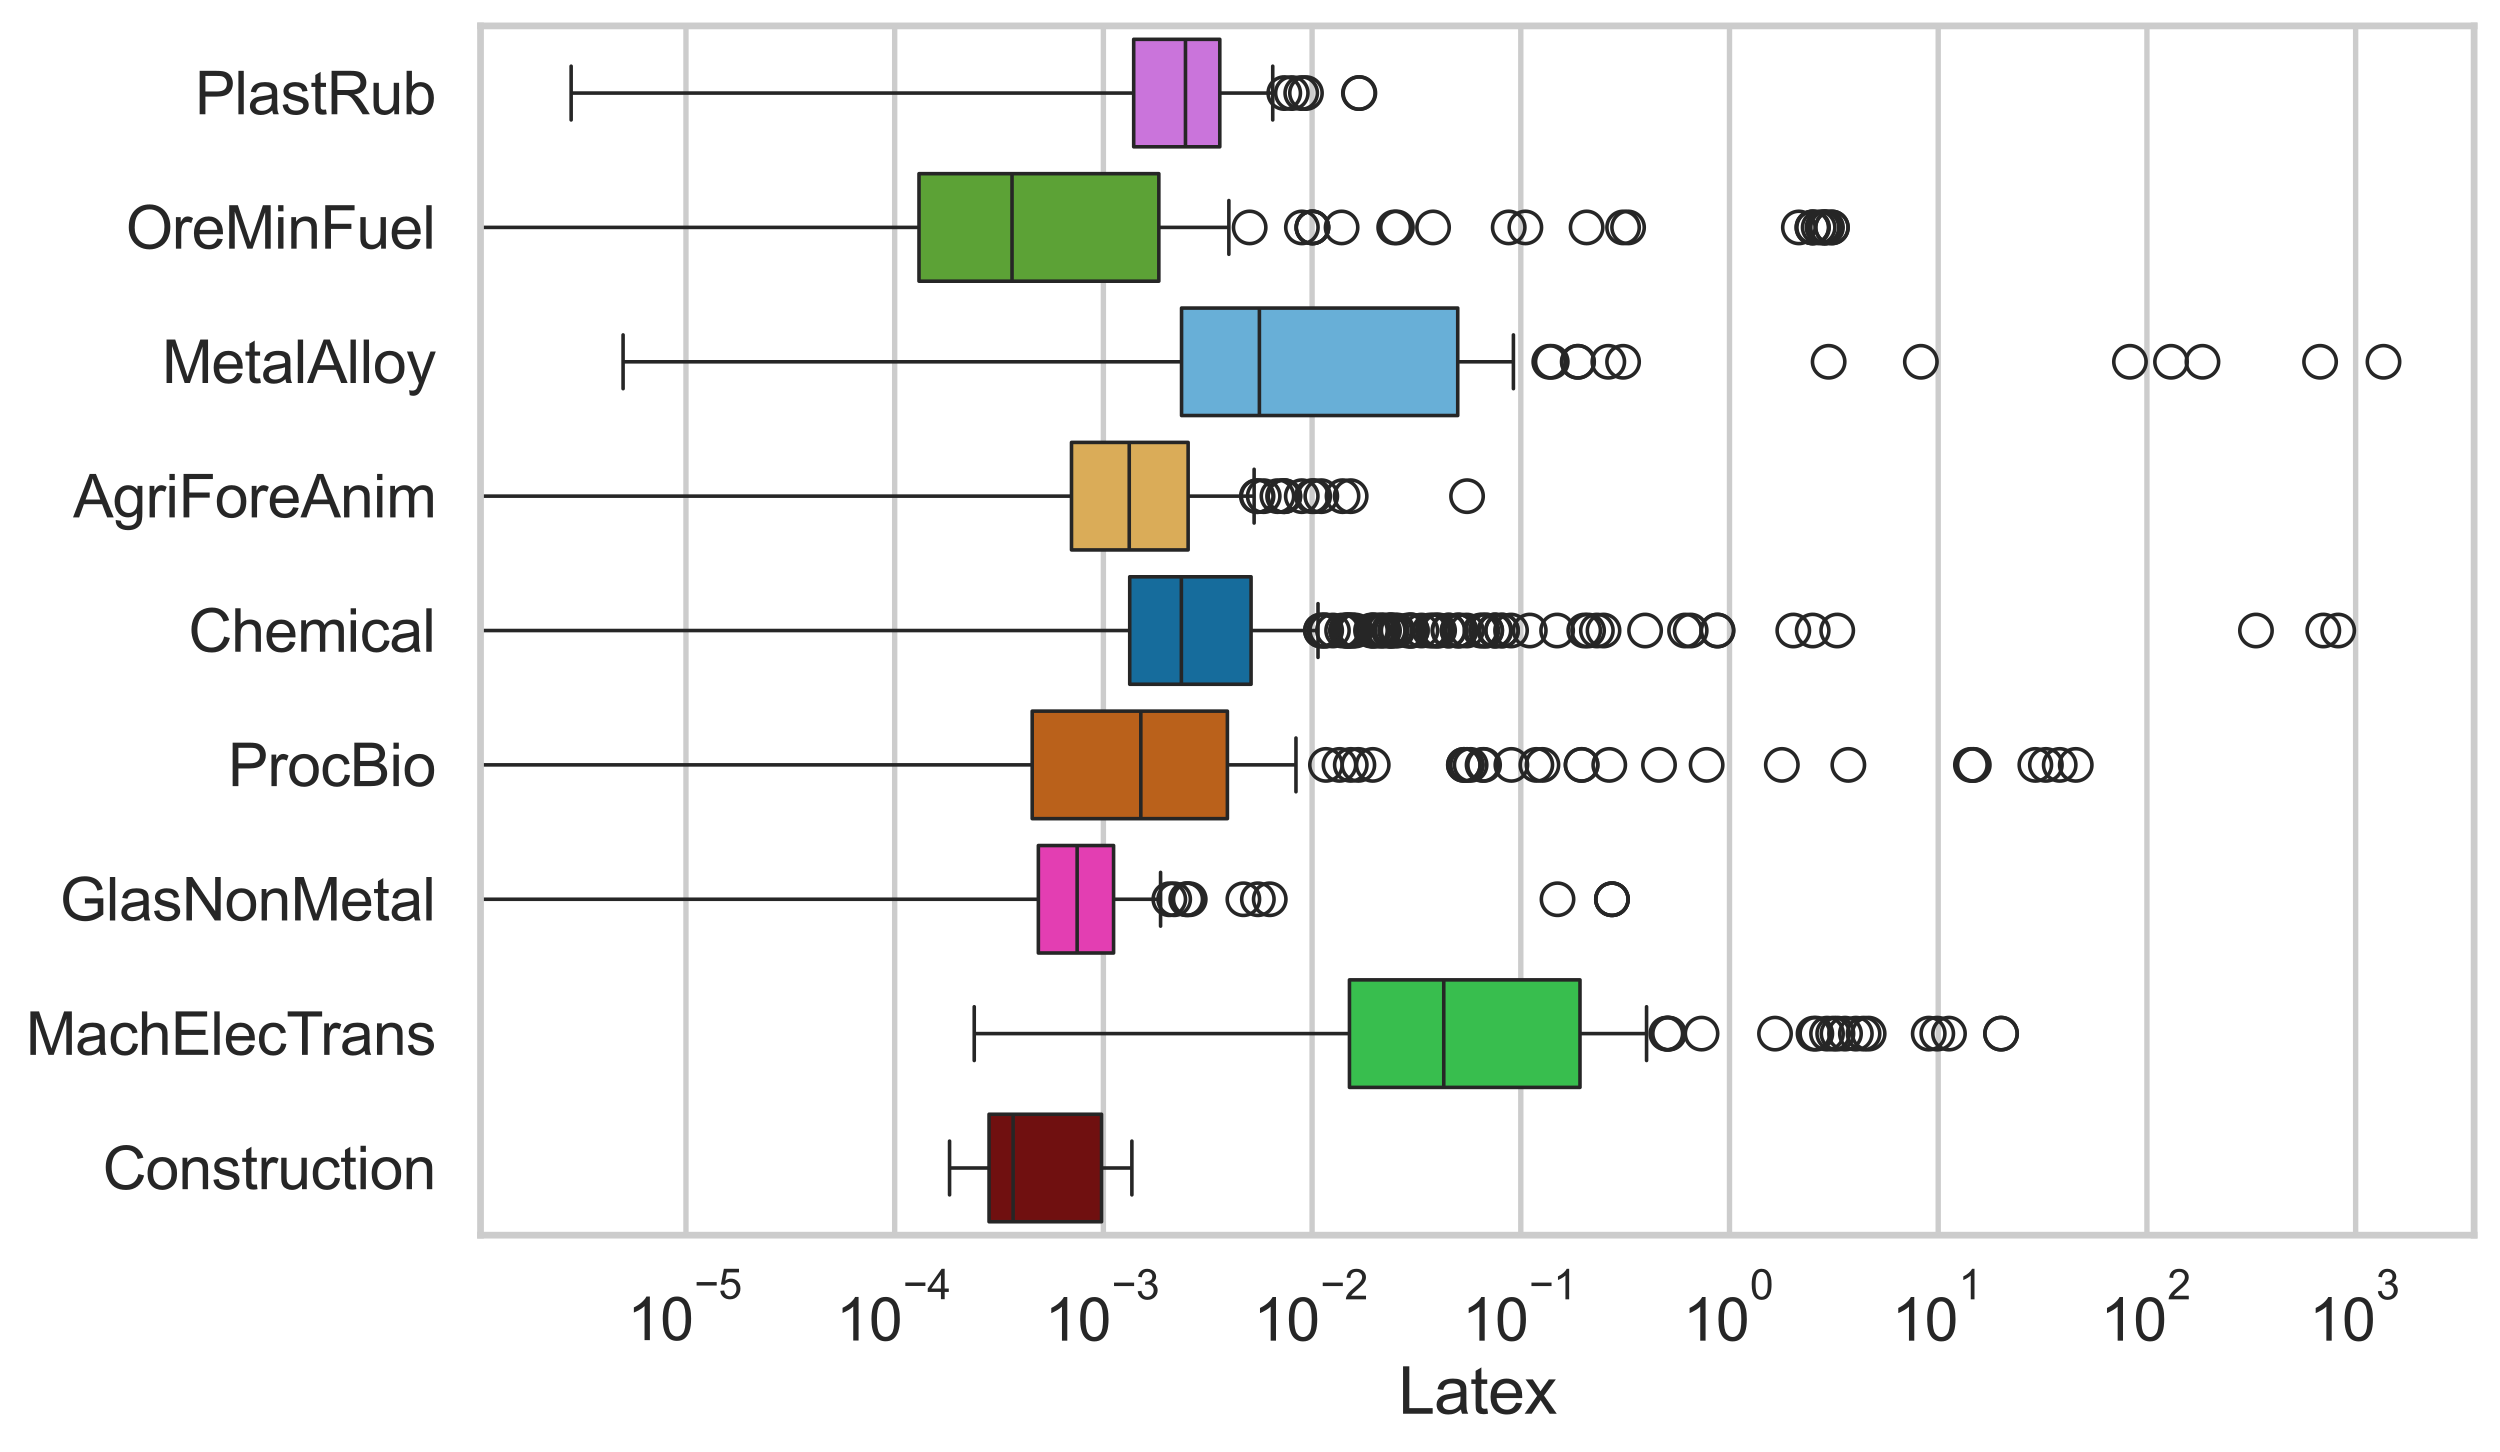 <?xml version="1.0" encoding="utf-8" standalone="no"?>
<!DOCTYPE svg PUBLIC "-//W3C//DTD SVG 1.1//EN"
  "http://www.w3.org/Graphics/SVG/1.1/DTD/svg11.dtd">
<svg xmlns:xlink="http://www.w3.org/1999/xlink" width="695.577pt" height="404.121pt" viewBox="0 0 695.577 404.121" xmlns="http://www.w3.org/2000/svg" version="1.1">
 <defs>
  <style type="text/css">*{stroke-linejoin: round; stroke-linecap: butt}</style>
 </defs>
 <g id="figure_1">
  <g id="patch_1">
   <path d="M 0 404.121 
L 695.577 404.121 
L 695.577 0 
L 0 0 
z
" style="fill: #ffffff"/>
  </g>
  <g id="axes_1">
   <g id="patch_2">
    <path d="M 133.697 343.665 
L 688.377 343.665 
L 688.377 7.2 
L 133.697 7.2 
z
" style="fill: #ffffff"/>
   </g>
   <g id="matplotlib.axis_1">
    <g id="xtick_1">
     <g id="line2d_1">
      <path d="M 190.856 343.665 
L 190.856 7.2 
" clip-path="url(#pc516768d23)" style="fill: none; stroke: #cccccc; stroke-width: 1.5; stroke-linecap: round"/>
     </g>
     <g id="text_1">
      <!-- $\mathdefault{10^{-5}}$ -->
      <g style="fill: #262626" transform="translate(174.521 373.015) scale(0.165 -0.165)">
       <defs>
        <path id="ArialMT-31" d="M 2384 0 
L 1822 0 
L 1822 3584 
Q 1619 3391 1289 3197 
Q 959 3003 697 2906 
L 697 3450 
Q 1169 3672 1522 3987 
Q 1875 4303 2022 4600 
L 2384 4600 
L 2384 0 
z
" transform="scale(0.016)"/>
        <path id="ArialMT-30" d="M 266 2259 
Q 266 3072 433 3567 
Q 600 4063 929 4331 
Q 1259 4600 1759 4600 
Q 2128 4600 2406 4451 
Q 2684 4303 2865 4023 
Q 3047 3744 3150 3342 
Q 3253 2941 3253 2259 
Q 3253 1453 3087 958 
Q 2922 463 2592 192 
Q 2263 -78 1759 -78 
Q 1097 -78 719 397 
Q 266 969 266 2259 
z
M 844 2259 
Q 844 1131 1108 757 
Q 1372 384 1759 384 
Q 2147 384 2411 759 
Q 2675 1134 2675 2259 
Q 2675 3391 2411 3762 
Q 2147 4134 1753 4134 
Q 1366 4134 1134 3806 
Q 844 3388 844 2259 
z
" transform="scale(0.016)"/>
        <path id="ArialMT-2212" d="M 3381 1997 
L 356 1997 
L 356 2522 
L 3381 2522 
L 3381 1997 
z
" transform="scale(0.016)"/>
        <path id="ArialMT-35" d="M 266 1200 
L 856 1250 
Q 922 819 1161 601 
Q 1400 384 1738 384 
Q 2144 384 2425 690 
Q 2706 997 2706 1503 
Q 2706 1984 2436 2262 
Q 2166 2541 1728 2541 
Q 1456 2541 1237 2417 
Q 1019 2294 894 2097 
L 366 2166 
L 809 4519 
L 3088 4519 
L 3088 3981 
L 1259 3981 
L 1013 2750 
Q 1425 3038 1878 3038 
Q 2478 3038 2890 2622 
Q 3303 2206 3303 1553 
Q 3303 931 2941 478 
Q 2500 -78 1738 -78 
Q 1113 -78 717 272 
Q 322 622 266 1200 
z
" transform="scale(0.016)"/>
       </defs>
       <use xlink:href="#ArialMT-31" transform="translate(0 0.88)"/>
       <use xlink:href="#ArialMT-30" transform="translate(55.615 0.88)"/>
       <use xlink:href="#ArialMT-2212" transform="translate(112.973 70.573) scale(0.7)"/>
       <use xlink:href="#ArialMT-35" transform="translate(153.852 70.573) scale(0.7)"/>
      </g>
     </g>
    </g>
    <g id="xtick_2">
     <g id="line2d_2">
      <path d="M 248.925 343.665 
L 248.925 7.2 
" clip-path="url(#pc516768d23)" style="fill: none; stroke: #cccccc; stroke-width: 1.5; stroke-linecap: round"/>
     </g>
     <g id="text_2">
      <!-- $\mathdefault{10^{-4}}$ -->
      <g style="fill: #262626" transform="translate(232.59 373.015) scale(0.165 -0.165)">
       <defs>
        <path id="ArialMT-34" d="M 2069 0 
L 2069 1097 
L 81 1097 
L 81 1613 
L 2172 4581 
L 2631 4581 
L 2631 1613 
L 3250 1613 
L 3250 1097 
L 2631 1097 
L 2631 0 
L 2069 0 
z
M 2069 1613 
L 2069 3678 
L 634 1613 
L 2069 1613 
z
" transform="scale(0.016)"/>
       </defs>
       <use xlink:href="#ArialMT-31" transform="translate(0 0.202)"/>
       <use xlink:href="#ArialMT-30" transform="translate(55.615 0.202)"/>
       <use xlink:href="#ArialMT-2212" transform="translate(112.973 69.895) scale(0.7)"/>
       <use xlink:href="#ArialMT-34" transform="translate(153.852 69.895) scale(0.7)"/>
      </g>
     </g>
    </g>
    <g id="xtick_3">
     <g id="line2d_3">
      <path d="M 306.994 343.665 
L 306.994 7.2 
" clip-path="url(#pc516768d23)" style="fill: none; stroke: #cccccc; stroke-width: 1.5; stroke-linecap: round"/>
     </g>
     <g id="text_3">
      <!-- $\mathdefault{10^{-3}}$ -->
      <g style="fill: #262626" transform="translate(290.659 373.18) scale(0.165 -0.165)">
       <defs>
        <path id="ArialMT-33" d="M 269 1209 
L 831 1284 
Q 928 806 1161 595 
Q 1394 384 1728 384 
Q 2125 384 2398 659 
Q 2672 934 2672 1341 
Q 2672 1728 2419 1979 
Q 2166 2231 1775 2231 
Q 1616 2231 1378 2169 
L 1441 2663 
Q 1497 2656 1531 2656 
Q 1891 2656 2178 2843 
Q 2466 3031 2466 3422 
Q 2466 3731 2256 3934 
Q 2047 4138 1716 4138 
Q 1388 4138 1169 3931 
Q 950 3725 888 3313 
L 325 3413 
Q 428 3978 793 4289 
Q 1159 4600 1703 4600 
Q 2078 4600 2393 4439 
Q 2709 4278 2876 4000 
Q 3044 3722 3044 3409 
Q 3044 3113 2884 2869 
Q 2725 2625 2413 2481 
Q 2819 2388 3044 2092 
Q 3269 1797 3269 1353 
Q 3269 753 2831 336 
Q 2394 -81 1725 -81 
Q 1122 -81 723 278 
Q 325 638 269 1209 
z
" transform="scale(0.016)"/>
       </defs>
       <use xlink:href="#ArialMT-31" transform="translate(0 0.994)"/>
       <use xlink:href="#ArialMT-30" transform="translate(55.615 0.994)"/>
       <use xlink:href="#ArialMT-2212" transform="translate(112.973 70.688) scale(0.7)"/>
       <use xlink:href="#ArialMT-33" transform="translate(153.852 70.688) scale(0.7)"/>
      </g>
     </g>
    </g>
    <g id="xtick_4">
     <g id="line2d_4">
      <path d="M 365.063 343.665 
L 365.063 7.2 
" clip-path="url(#pc516768d23)" style="fill: none; stroke: #cccccc; stroke-width: 1.5; stroke-linecap: round"/>
     </g>
     <g id="text_4">
      <!-- $\mathdefault{10^{-2}}$ -->
      <g style="fill: #262626" transform="translate(348.728 373.18) scale(0.165 -0.165)">
       <defs>
        <path id="ArialMT-32" d="M 3222 541 
L 3222 0 
L 194 0 
Q 188 203 259 391 
Q 375 700 629 1000 
Q 884 1300 1366 1694 
Q 2113 2306 2375 2664 
Q 2638 3022 2638 3341 
Q 2638 3675 2398 3904 
Q 2159 4134 1775 4134 
Q 1369 4134 1125 3890 
Q 881 3647 878 3216 
L 300 3275 
Q 359 3922 746 4261 
Q 1134 4600 1788 4600 
Q 2447 4600 2831 4234 
Q 3216 3869 3216 3328 
Q 3216 3053 3103 2787 
Q 2991 2522 2730 2228 
Q 2469 1934 1863 1422 
Q 1356 997 1212 845 
Q 1069 694 975 541 
L 3222 541 
z
" transform="scale(0.016)"/>
       </defs>
       <use xlink:href="#ArialMT-31" transform="translate(0 0.994)"/>
       <use xlink:href="#ArialMT-30" transform="translate(55.615 0.994)"/>
       <use xlink:href="#ArialMT-2212" transform="translate(112.973 70.688) scale(0.7)"/>
       <use xlink:href="#ArialMT-32" transform="translate(153.852 70.688) scale(0.7)"/>
      </g>
     </g>
    </g>
    <g id="xtick_5">
     <g id="line2d_5">
      <path d="M 423.133 343.665 
L 423.133 7.2 
" clip-path="url(#pc516768d23)" style="fill: none; stroke: #cccccc; stroke-width: 1.5; stroke-linecap: round"/>
     </g>
     <g id="text_5">
      <!-- $\mathdefault{10^{-1}}$ -->
      <g style="fill: #262626" transform="translate(406.798 373.18) scale(0.165 -0.165)">
       <use xlink:href="#ArialMT-31" transform="translate(0 0.994)"/>
       <use xlink:href="#ArialMT-30" transform="translate(55.615 0.994)"/>
       <use xlink:href="#ArialMT-2212" transform="translate(112.973 70.688) scale(0.7)"/>
       <use xlink:href="#ArialMT-31" transform="translate(153.852 70.688) scale(0.7)"/>
      </g>
     </g>
    </g>
    <g id="xtick_6">
     <g id="line2d_6">
      <path d="M 481.202 343.665 
L 481.202 7.2 
" clip-path="url(#pc516768d23)" style="fill: none; stroke: #cccccc; stroke-width: 1.5; stroke-linecap: round"/>
     </g>
     <g id="text_6">
      <!-- $\mathdefault{10^{0}}$ -->
      <g style="fill: #262626" transform="translate(468.249 373.18) scale(0.165 -0.165)">
       <use xlink:href="#ArialMT-31" transform="translate(0 0.994)"/>
       <use xlink:href="#ArialMT-30" transform="translate(55.615 0.994)"/>
       <use xlink:href="#ArialMT-30" transform="translate(112.973 70.688) scale(0.7)"/>
      </g>
     </g>
    </g>
    <g id="xtick_7">
     <g id="line2d_7">
      <path d="M 539.271 343.665 
L 539.271 7.2 
" clip-path="url(#pc516768d23)" style="fill: none; stroke: #cccccc; stroke-width: 1.5; stroke-linecap: round"/>
     </g>
     <g id="text_7">
      <!-- $\mathdefault{10^{1}}$ -->
      <g style="fill: #262626" transform="translate(526.318 373.18) scale(0.165 -0.165)">
       <use xlink:href="#ArialMT-31" transform="translate(0 0.994)"/>
       <use xlink:href="#ArialMT-30" transform="translate(55.615 0.994)"/>
       <use xlink:href="#ArialMT-31" transform="translate(112.973 70.688) scale(0.7)"/>
      </g>
     </g>
    </g>
    <g id="xtick_8">
     <g id="line2d_8">
      <path d="M 597.34 343.665 
L 597.34 7.2 
" clip-path="url(#pc516768d23)" style="fill: none; stroke: #cccccc; stroke-width: 1.5; stroke-linecap: round"/>
     </g>
     <g id="text_8">
      <!-- $\mathdefault{10^{2}}$ -->
      <g style="fill: #262626" transform="translate(584.388 373.18) scale(0.165 -0.165)">
       <use xlink:href="#ArialMT-31" transform="translate(0 0.994)"/>
       <use xlink:href="#ArialMT-30" transform="translate(55.615 0.994)"/>
       <use xlink:href="#ArialMT-32" transform="translate(112.973 70.688) scale(0.7)"/>
      </g>
     </g>
    </g>
    <g id="xtick_9">
     <g id="line2d_9">
      <path d="M 655.409 343.665 
L 655.409 7.2 
" clip-path="url(#pc516768d23)" style="fill: none; stroke: #cccccc; stroke-width: 1.5; stroke-linecap: round"/>
     </g>
     <g id="text_9">
      <!-- $\mathdefault{10^{3}}$ -->
      <g style="fill: #262626" transform="translate(642.457 373.18) scale(0.165 -0.165)">
       <use xlink:href="#ArialMT-31" transform="translate(0 0.994)"/>
       <use xlink:href="#ArialMT-30" transform="translate(55.615 0.994)"/>
       <use xlink:href="#ArialMT-33" transform="translate(112.973 70.688) scale(0.7)"/>
      </g>
     </g>
    </g>
    <g id="xtick_10"/>
    <g id="xtick_11"/>
    <g id="xtick_12"/>
    <g id="xtick_13"/>
    <g id="xtick_14"/>
    <g id="xtick_15"/>
    <g id="xtick_16"/>
    <g id="xtick_17"/>
    <g id="xtick_18"/>
    <g id="xtick_19"/>
    <g id="xtick_20"/>
    <g id="xtick_21"/>
    <g id="xtick_22"/>
    <g id="xtick_23"/>
    <g id="xtick_24"/>
    <g id="xtick_25"/>
    <g id="xtick_26"/>
    <g id="xtick_27"/>
    <g id="xtick_28"/>
    <g id="xtick_29"/>
    <g id="xtick_30"/>
    <g id="xtick_31"/>
    <g id="xtick_32"/>
    <g id="xtick_33"/>
    <g id="xtick_34"/>
    <g id="xtick_35"/>
    <g id="xtick_36"/>
    <g id="xtick_37"/>
    <g id="xtick_38"/>
    <g id="xtick_39"/>
    <g id="xtick_40"/>
    <g id="xtick_41"/>
    <g id="xtick_42"/>
    <g id="xtick_43"/>
    <g id="xtick_44"/>
    <g id="xtick_45"/>
    <g id="xtick_46"/>
    <g id="xtick_47"/>
    <g id="xtick_48"/>
    <g id="xtick_49"/>
    <g id="xtick_50"/>
    <g id="xtick_51"/>
    <g id="xtick_52"/>
    <g id="xtick_53"/>
    <g id="xtick_54"/>
    <g id="xtick_55"/>
    <g id="xtick_56"/>
    <g id="xtick_57"/>
    <g id="xtick_58"/>
    <g id="xtick_59"/>
    <g id="xtick_60"/>
    <g id="xtick_61"/>
    <g id="xtick_62"/>
    <g id="xtick_63"/>
    <g id="xtick_64"/>
    <g id="xtick_65"/>
    <g id="xtick_66"/>
    <g id="xtick_67"/>
    <g id="xtick_68"/>
    <g id="xtick_69"/>
    <g id="xtick_70"/>
    <g id="xtick_71"/>
    <g id="xtick_72"/>
    <g id="xtick_73"/>
    <g id="xtick_74"/>
    <g id="xtick_75"/>
    <g id="xtick_76"/>
    <g id="xtick_77"/>
    <g id="xtick_78"/>
    <g id="xtick_79"/>
    <g id="xtick_80"/>
    <g id="xtick_81"/>
    <g id="xtick_82"/>
    <g id="xtick_83"/>
    <g id="text_10">
     <!-- Latex -->
     <g style="fill: #262626" transform="translate(389.022 393.344) scale(0.18 -0.18)">
      <defs>
       <path id="ArialMT-4c" d="M 469 0 
L 469 4581 
L 1075 4581 
L 1075 541 
L 3331 541 
L 3331 0 
L 469 0 
z
" transform="scale(0.016)"/>
       <path id="ArialMT-61" d="M 2588 409 
Q 2275 144 1986 34 
Q 1697 -75 1366 -75 
Q 819 -75 525 192 
Q 231 459 231 875 
Q 231 1119 342 1320 
Q 453 1522 633 1644 
Q 813 1766 1038 1828 
Q 1203 1872 1538 1913 
Q 2219 1994 2541 2106 
Q 2544 2222 2544 2253 
Q 2544 2597 2384 2738 
Q 2169 2928 1744 2928 
Q 1347 2928 1158 2789 
Q 969 2650 878 2297 
L 328 2372 
Q 403 2725 575 2942 
Q 747 3159 1072 3276 
Q 1397 3394 1825 3394 
Q 2250 3394 2515 3294 
Q 2781 3194 2906 3042 
Q 3031 2891 3081 2659 
Q 3109 2516 3109 2141 
L 3109 1391 
Q 3109 606 3145 398 
Q 3181 191 3288 0 
L 2700 0 
Q 2613 175 2588 409 
z
M 2541 1666 
Q 2234 1541 1622 1453 
Q 1275 1403 1131 1340 
Q 988 1278 909 1158 
Q 831 1038 831 891 
Q 831 666 1001 516 
Q 1172 366 1500 366 
Q 1825 366 2078 508 
Q 2331 650 2450 897 
Q 2541 1088 2541 1459 
L 2541 1666 
z
" transform="scale(0.016)"/>
       <path id="ArialMT-74" d="M 1650 503 
L 1731 6 
Q 1494 -44 1306 -44 
Q 1000 -44 831 53 
Q 663 150 594 308 
Q 525 466 525 972 
L 525 2881 
L 113 2881 
L 113 3319 
L 525 3319 
L 525 4141 
L 1084 4478 
L 1084 3319 
L 1650 3319 
L 1650 2881 
L 1084 2881 
L 1084 941 
Q 1084 700 1114 631 
Q 1144 563 1211 522 
Q 1278 481 1403 481 
Q 1497 481 1650 503 
z
" transform="scale(0.016)"/>
       <path id="ArialMT-65" d="M 2694 1069 
L 3275 997 
Q 3138 488 2766 206 
Q 2394 -75 1816 -75 
Q 1088 -75 661 373 
Q 234 822 234 1631 
Q 234 2469 665 2931 
Q 1097 3394 1784 3394 
Q 2450 3394 2872 2941 
Q 3294 2488 3294 1666 
Q 3294 1616 3291 1516 
L 816 1516 
Q 847 969 1125 678 
Q 1403 388 1819 388 
Q 2128 388 2347 550 
Q 2566 713 2694 1069 
z
M 847 1978 
L 2700 1978 
Q 2663 2397 2488 2606 
Q 2219 2931 1791 2931 
Q 1403 2931 1139 2672 
Q 875 2413 847 1978 
z
" transform="scale(0.016)"/>
       <path id="ArialMT-78" d="M 47 0 
L 1259 1725 
L 138 3319 
L 841 3319 
L 1350 2541 
Q 1494 2319 1581 2169 
Q 1719 2375 1834 2534 
L 2394 3319 
L 3066 3319 
L 1919 1756 
L 3153 0 
L 2463 0 
L 1781 1031 
L 1600 1309 
L 728 0 
L 47 0 
z
" transform="scale(0.016)"/>
      </defs>
      <use xlink:href="#ArialMT-4c"/>
      <use xlink:href="#ArialMT-61" transform="translate(55.615 0)"/>
      <use xlink:href="#ArialMT-74" transform="translate(111.23 0)"/>
      <use xlink:href="#ArialMT-65" transform="translate(139.014 0)"/>
      <use xlink:href="#ArialMT-78" transform="translate(194.629 0)"/>
     </g>
    </g>
   </g>
   <g id="matplotlib.axis_2">
    <g id="ytick_1">
     <g id="text_11">
      <!-- PlastRub -->
      <g style="fill: #262626" transform="translate(54.248 31.798) scale(0.165 -0.165)">
       <defs>
        <path id="ArialMT-50" d="M 494 0 
L 494 4581 
L 2222 4581 
Q 2678 4581 2919 4538 
Q 3256 4481 3484 4323 
Q 3713 4166 3852 3881 
Q 3991 3597 3991 3256 
Q 3991 2672 3619 2267 
Q 3247 1863 2275 1863 
L 1100 1863 
L 1100 0 
L 494 0 
z
M 1100 2403 
L 2284 2403 
Q 2872 2403 3119 2622 
Q 3366 2841 3366 3238 
Q 3366 3525 3220 3729 
Q 3075 3934 2838 4000 
Q 2684 4041 2272 4041 
L 1100 4041 
L 1100 2403 
z
" transform="scale(0.016)"/>
        <path id="ArialMT-6c" d="M 409 0 
L 409 4581 
L 972 4581 
L 972 0 
L 409 0 
z
" transform="scale(0.016)"/>
        <path id="ArialMT-73" d="M 197 991 
L 753 1078 
Q 800 744 1014 566 
Q 1228 388 1613 388 
Q 2000 388 2187 545 
Q 2375 703 2375 916 
Q 2375 1106 2209 1216 
Q 2094 1291 1634 1406 
Q 1016 1563 777 1677 
Q 538 1791 414 1992 
Q 291 2194 291 2438 
Q 291 2659 392 2848 
Q 494 3038 669 3163 
Q 800 3259 1026 3326 
Q 1253 3394 1513 3394 
Q 1903 3394 2198 3281 
Q 2494 3169 2634 2976 
Q 2775 2784 2828 2463 
L 2278 2388 
Q 2241 2644 2061 2787 
Q 1881 2931 1553 2931 
Q 1166 2931 1000 2803 
Q 834 2675 834 2503 
Q 834 2394 903 2306 
Q 972 2216 1119 2156 
Q 1203 2125 1616 2013 
Q 2213 1853 2448 1751 
Q 2684 1650 2818 1456 
Q 2953 1263 2953 975 
Q 2953 694 2789 445 
Q 2625 197 2315 61 
Q 2006 -75 1616 -75 
Q 969 -75 630 194 
Q 291 463 197 991 
z
" transform="scale(0.016)"/>
        <path id="ArialMT-52" d="M 503 0 
L 503 4581 
L 2534 4581 
Q 3147 4581 3465 4457 
Q 3784 4334 3975 4021 
Q 4166 3709 4166 3331 
Q 4166 2844 3850 2509 
Q 3534 2175 2875 2084 
Q 3116 1969 3241 1856 
Q 3506 1613 3744 1247 
L 4541 0 
L 3778 0 
L 3172 953 
Q 2906 1366 2734 1584 
Q 2563 1803 2427 1890 
Q 2291 1978 2150 2013 
Q 2047 2034 1813 2034 
L 1109 2034 
L 1109 0 
L 503 0 
z
M 1109 2559 
L 2413 2559 
Q 2828 2559 3062 2645 
Q 3297 2731 3419 2920 
Q 3541 3109 3541 3331 
Q 3541 3656 3305 3865 
Q 3069 4075 2559 4075 
L 1109 4075 
L 1109 2559 
z
" transform="scale(0.016)"/>
        <path id="ArialMT-75" d="M 2597 0 
L 2597 488 
Q 2209 -75 1544 -75 
Q 1250 -75 995 37 
Q 741 150 617 320 
Q 494 491 444 738 
Q 409 903 409 1263 
L 409 3319 
L 972 3319 
L 972 1478 
Q 972 1038 1006 884 
Q 1059 663 1231 536 
Q 1403 409 1656 409 
Q 1909 409 2131 539 
Q 2353 669 2445 892 
Q 2538 1116 2538 1541 
L 2538 3319 
L 3100 3319 
L 3100 0 
L 2597 0 
z
" transform="scale(0.016)"/>
        <path id="ArialMT-62" d="M 941 0 
L 419 0 
L 419 4581 
L 981 4581 
L 981 2947 
Q 1338 3394 1891 3394 
Q 2197 3394 2470 3270 
Q 2744 3147 2920 2923 
Q 3097 2700 3197 2384 
Q 3297 2069 3297 1709 
Q 3297 856 2875 390 
Q 2453 -75 1863 -75 
Q 1275 -75 941 416 
L 941 0 
z
M 934 1684 
Q 934 1088 1097 822 
Q 1363 388 1816 388 
Q 2184 388 2453 708 
Q 2722 1028 2722 1663 
Q 2722 2313 2464 2622 
Q 2206 2931 1841 2931 
Q 1472 2931 1203 2611 
Q 934 2291 934 1684 
z
" transform="scale(0.016)"/>
       </defs>
       <use xlink:href="#ArialMT-50"/>
       <use xlink:href="#ArialMT-6c" transform="translate(66.699 0)"/>
       <use xlink:href="#ArialMT-61" transform="translate(88.916 0)"/>
       <use xlink:href="#ArialMT-73" transform="translate(144.531 0)"/>
       <use xlink:href="#ArialMT-74" transform="translate(194.531 0)"/>
       <use xlink:href="#ArialMT-52" transform="translate(222.314 0)"/>
       <use xlink:href="#ArialMT-75" transform="translate(294.531 0)"/>
       <use xlink:href="#ArialMT-62" transform="translate(350.146 0)"/>
      </g>
     </g>
    </g>
    <g id="ytick_2">
     <g id="text_12">
      <!-- OreMinFuel -->
      <g style="fill: #262626" transform="translate(35.013 69.183) scale(0.165 -0.165)">
       <defs>
        <path id="ArialMT-4f" d="M 309 2231 
Q 309 3372 921 4017 
Q 1534 4663 2503 4663 
Q 3138 4663 3647 4359 
Q 4156 4056 4423 3514 
Q 4691 2972 4691 2284 
Q 4691 1588 4409 1038 
Q 4128 488 3612 205 
Q 3097 -78 2500 -78 
Q 1853 -78 1343 234 
Q 834 547 571 1087 
Q 309 1628 309 2231 
z
M 934 2222 
Q 934 1394 1379 917 
Q 1825 441 2497 441 
Q 3181 441 3623 922 
Q 4066 1403 4066 2288 
Q 4066 2847 3877 3264 
Q 3688 3681 3323 3911 
Q 2959 4141 2506 4141 
Q 1863 4141 1398 3698 
Q 934 3256 934 2222 
z
" transform="scale(0.016)"/>
        <path id="ArialMT-72" d="M 416 0 
L 416 3319 
L 922 3319 
L 922 2816 
Q 1116 3169 1280 3281 
Q 1444 3394 1641 3394 
Q 1925 3394 2219 3213 
L 2025 2691 
Q 1819 2813 1613 2813 
Q 1428 2813 1281 2702 
Q 1134 2591 1072 2394 
Q 978 2094 978 1738 
L 978 0 
L 416 0 
z
" transform="scale(0.016)"/>
        <path id="ArialMT-4d" d="M 475 0 
L 475 4581 
L 1388 4581 
L 2472 1338 
Q 2622 884 2691 659 
Q 2769 909 2934 1394 
L 4031 4581 
L 4847 4581 
L 4847 0 
L 4263 0 
L 4263 3834 
L 2931 0 
L 2384 0 
L 1059 3900 
L 1059 0 
L 475 0 
z
" transform="scale(0.016)"/>
        <path id="ArialMT-69" d="M 425 3934 
L 425 4581 
L 988 4581 
L 988 3934 
L 425 3934 
z
M 425 0 
L 425 3319 
L 988 3319 
L 988 0 
L 425 0 
z
" transform="scale(0.016)"/>
        <path id="ArialMT-6e" d="M 422 0 
L 422 3319 
L 928 3319 
L 928 2847 
Q 1294 3394 1984 3394 
Q 2284 3394 2536 3286 
Q 2788 3178 2913 3003 
Q 3038 2828 3088 2588 
Q 3119 2431 3119 2041 
L 3119 0 
L 2556 0 
L 2556 2019 
Q 2556 2363 2490 2533 
Q 2425 2703 2258 2804 
Q 2091 2906 1866 2906 
Q 1506 2906 1245 2678 
Q 984 2450 984 1813 
L 984 0 
L 422 0 
z
" transform="scale(0.016)"/>
        <path id="ArialMT-46" d="M 525 0 
L 525 4581 
L 3616 4581 
L 3616 4041 
L 1131 4041 
L 1131 2622 
L 3281 2622 
L 3281 2081 
L 1131 2081 
L 1131 0 
L 525 0 
z
" transform="scale(0.016)"/>
       </defs>
       <use xlink:href="#ArialMT-4f"/>
       <use xlink:href="#ArialMT-72" transform="translate(77.783 0)"/>
       <use xlink:href="#ArialMT-65" transform="translate(111.084 0)"/>
       <use xlink:href="#ArialMT-4d" transform="translate(166.699 0)"/>
       <use xlink:href="#ArialMT-69" transform="translate(250 0)"/>
       <use xlink:href="#ArialMT-6e" transform="translate(272.217 0)"/>
       <use xlink:href="#ArialMT-46" transform="translate(327.832 0)"/>
       <use xlink:href="#ArialMT-75" transform="translate(388.916 0)"/>
       <use xlink:href="#ArialMT-65" transform="translate(444.531 0)"/>
       <use xlink:href="#ArialMT-6c" transform="translate(500.146 0)"/>
      </g>
     </g>
    </g>
    <g id="ytick_3">
     <g id="text_13">
      <!-- MetalAlloy -->
      <g style="fill: #262626" transform="translate(45.088 106.568) scale(0.165 -0.165)">
       <defs>
        <path id="ArialMT-41" d="M -9 0 
L 1750 4581 
L 2403 4581 
L 4278 0 
L 3588 0 
L 3053 1388 
L 1138 1388 
L 634 0 
L -9 0 
z
M 1313 1881 
L 2866 1881 
L 2388 3150 
Q 2169 3728 2063 4100 
Q 1975 3659 1816 3225 
L 1313 1881 
z
" transform="scale(0.016)"/>
        <path id="ArialMT-6f" d="M 213 1659 
Q 213 2581 725 3025 
Q 1153 3394 1769 3394 
Q 2453 3394 2887 2945 
Q 3322 2497 3322 1706 
Q 3322 1066 3130 698 
Q 2938 331 2570 128 
Q 2203 -75 1769 -75 
Q 1072 -75 642 372 
Q 213 819 213 1659 
z
M 791 1659 
Q 791 1022 1069 705 
Q 1347 388 1769 388 
Q 2188 388 2466 706 
Q 2744 1025 2744 1678 
Q 2744 2294 2464 2611 
Q 2184 2928 1769 2928 
Q 1347 2928 1069 2612 
Q 791 2297 791 1659 
z
" transform="scale(0.016)"/>
        <path id="ArialMT-79" d="M 397 -1278 
L 334 -750 
Q 519 -800 656 -800 
Q 844 -800 956 -737 
Q 1069 -675 1141 -563 
Q 1194 -478 1313 -144 
Q 1328 -97 1363 -6 
L 103 3319 
L 709 3319 
L 1400 1397 
Q 1534 1031 1641 628 
Q 1738 1016 1872 1384 
L 2581 3319 
L 3144 3319 
L 1881 -56 
Q 1678 -603 1566 -809 
Q 1416 -1088 1222 -1217 
Q 1028 -1347 759 -1347 
Q 597 -1347 397 -1278 
z
" transform="scale(0.016)"/>
       </defs>
       <use xlink:href="#ArialMT-4d"/>
       <use xlink:href="#ArialMT-65" transform="translate(83.301 0)"/>
       <use xlink:href="#ArialMT-74" transform="translate(138.916 0)"/>
       <use xlink:href="#ArialMT-61" transform="translate(166.699 0)"/>
       <use xlink:href="#ArialMT-6c" transform="translate(222.314 0)"/>
       <use xlink:href="#ArialMT-41" transform="translate(244.531 0)"/>
       <use xlink:href="#ArialMT-6c" transform="translate(311.23 0)"/>
       <use xlink:href="#ArialMT-6c" transform="translate(333.447 0)"/>
       <use xlink:href="#ArialMT-6f" transform="translate(355.664 0)"/>
       <use xlink:href="#ArialMT-79" transform="translate(411.279 0)"/>
      </g>
     </g>
    </g>
    <g id="ytick_4">
     <g id="text_14">
      <!-- AgriForeAnim -->
      <g style="fill: #262626" transform="translate(20.341 143.953) scale(0.165 -0.165)">
       <defs>
        <path id="ArialMT-67" d="M 319 -275 
L 866 -356 
Q 900 -609 1056 -725 
Q 1266 -881 1628 -881 
Q 2019 -881 2231 -725 
Q 2444 -569 2519 -288 
Q 2563 -116 2559 434 
Q 2191 0 1641 0 
Q 956 0 581 494 
Q 206 988 206 1678 
Q 206 2153 378 2554 
Q 550 2956 876 3175 
Q 1203 3394 1644 3394 
Q 2231 3394 2613 2919 
L 2613 3319 
L 3131 3319 
L 3131 450 
Q 3131 -325 2973 -648 
Q 2816 -972 2473 -1159 
Q 2131 -1347 1631 -1347 
Q 1038 -1347 672 -1080 
Q 306 -813 319 -275 
z
M 784 1719 
Q 784 1066 1043 766 
Q 1303 466 1694 466 
Q 2081 466 2343 764 
Q 2606 1063 2606 1700 
Q 2606 2309 2336 2618 
Q 2066 2928 1684 2928 
Q 1309 2928 1046 2623 
Q 784 2319 784 1719 
z
" transform="scale(0.016)"/>
        <path id="ArialMT-6d" d="M 422 0 
L 422 3319 
L 925 3319 
L 925 2853 
Q 1081 3097 1340 3245 
Q 1600 3394 1931 3394 
Q 2300 3394 2536 3241 
Q 2772 3088 2869 2813 
Q 3263 3394 3894 3394 
Q 4388 3394 4653 3120 
Q 4919 2847 4919 2278 
L 4919 0 
L 4359 0 
L 4359 2091 
Q 4359 2428 4304 2576 
Q 4250 2725 4106 2815 
Q 3963 2906 3769 2906 
Q 3419 2906 3187 2673 
Q 2956 2441 2956 1928 
L 2956 0 
L 2394 0 
L 2394 2156 
Q 2394 2531 2256 2718 
Q 2119 2906 1806 2906 
Q 1569 2906 1367 2781 
Q 1166 2656 1075 2415 
Q 984 2175 984 1722 
L 984 0 
L 422 0 
z
" transform="scale(0.016)"/>
       </defs>
       <use xlink:href="#ArialMT-41"/>
       <use xlink:href="#ArialMT-67" transform="translate(66.699 0)"/>
       <use xlink:href="#ArialMT-72" transform="translate(122.314 0)"/>
       <use xlink:href="#ArialMT-69" transform="translate(155.615 0)"/>
       <use xlink:href="#ArialMT-46" transform="translate(177.832 0)"/>
       <use xlink:href="#ArialMT-6f" transform="translate(238.916 0)"/>
       <use xlink:href="#ArialMT-72" transform="translate(294.531 0)"/>
       <use xlink:href="#ArialMT-65" transform="translate(327.832 0)"/>
       <use xlink:href="#ArialMT-41" transform="translate(383.447 0)"/>
       <use xlink:href="#ArialMT-6e" transform="translate(450.146 0)"/>
       <use xlink:href="#ArialMT-69" transform="translate(505.762 0)"/>
       <use xlink:href="#ArialMT-6d" transform="translate(527.979 0)"/>
      </g>
     </g>
    </g>
    <g id="ytick_5">
     <g id="text_15">
      <!-- Chemical -->
      <g style="fill: #262626" transform="translate(52.428 181.337) scale(0.165 -0.165)">
       <defs>
        <path id="ArialMT-43" d="M 3763 1606 
L 4369 1453 
Q 4178 706 3683 314 
Q 3188 -78 2472 -78 
Q 1731 -78 1267 223 
Q 803 525 561 1097 
Q 319 1669 319 2325 
Q 319 3041 592 3573 
Q 866 4106 1370 4382 
Q 1875 4659 2481 4659 
Q 3169 4659 3637 4309 
Q 4106 3959 4291 3325 
L 3694 3184 
Q 3534 3684 3231 3912 
Q 2928 4141 2469 4141 
Q 1941 4141 1586 3887 
Q 1231 3634 1087 3207 
Q 944 2781 944 2328 
Q 944 1744 1114 1308 
Q 1284 872 1643 656 
Q 2003 441 2422 441 
Q 2931 441 3284 734 
Q 3638 1028 3763 1606 
z
" transform="scale(0.016)"/>
        <path id="ArialMT-68" d="M 422 0 
L 422 4581 
L 984 4581 
L 984 2938 
Q 1378 3394 1978 3394 
Q 2347 3394 2619 3248 
Q 2891 3103 3008 2847 
Q 3125 2591 3125 2103 
L 3125 0 
L 2563 0 
L 2563 2103 
Q 2563 2525 2380 2717 
Q 2197 2909 1863 2909 
Q 1613 2909 1392 2779 
Q 1172 2650 1078 2428 
Q 984 2206 984 1816 
L 984 0 
L 422 0 
z
" transform="scale(0.016)"/>
        <path id="ArialMT-63" d="M 2588 1216 
L 3141 1144 
Q 3050 572 2676 248 
Q 2303 -75 1759 -75 
Q 1078 -75 664 370 
Q 250 816 250 1647 
Q 250 2184 428 2587 
Q 606 2991 970 3192 
Q 1334 3394 1763 3394 
Q 2303 3394 2647 3120 
Q 2991 2847 3088 2344 
L 2541 2259 
Q 2463 2594 2264 2762 
Q 2066 2931 1784 2931 
Q 1359 2931 1093 2626 
Q 828 2322 828 1663 
Q 828 994 1084 691 
Q 1341 388 1753 388 
Q 2084 388 2306 591 
Q 2528 794 2588 1216 
z
" transform="scale(0.016)"/>
       </defs>
       <use xlink:href="#ArialMT-43"/>
       <use xlink:href="#ArialMT-68" transform="translate(72.217 0)"/>
       <use xlink:href="#ArialMT-65" transform="translate(127.832 0)"/>
       <use xlink:href="#ArialMT-6d" transform="translate(183.447 0)"/>
       <use xlink:href="#ArialMT-69" transform="translate(266.748 0)"/>
       <use xlink:href="#ArialMT-63" transform="translate(288.965 0)"/>
       <use xlink:href="#ArialMT-61" transform="translate(338.965 0)"/>
       <use xlink:href="#ArialMT-6c" transform="translate(394.58 0)"/>
      </g>
     </g>
    </g>
    <g id="ytick_6">
     <g id="text_16">
      <!-- ProcBio -->
      <g style="fill: #262626" transform="translate(63.424 218.722) scale(0.165 -0.165)">
       <defs>
        <path id="ArialMT-42" d="M 469 0 
L 469 4581 
L 2188 4581 
Q 2713 4581 3030 4442 
Q 3347 4303 3526 4014 
Q 3706 3725 3706 3409 
Q 3706 3116 3547 2856 
Q 3388 2597 3066 2438 
Q 3481 2316 3704 2022 
Q 3928 1728 3928 1328 
Q 3928 1006 3792 729 
Q 3656 453 3456 303 
Q 3256 153 2954 76 
Q 2653 0 2216 0 
L 469 0 
z
M 1075 2656 
L 2066 2656 
Q 2469 2656 2644 2709 
Q 2875 2778 2992 2937 
Q 3109 3097 3109 3338 
Q 3109 3566 3000 3739 
Q 2891 3913 2687 3977 
Q 2484 4041 1991 4041 
L 1075 4041 
L 1075 2656 
z
M 1075 541 
L 2216 541 
Q 2509 541 2628 563 
Q 2838 600 2978 687 
Q 3119 775 3209 942 
Q 3300 1109 3300 1328 
Q 3300 1584 3169 1773 
Q 3038 1963 2805 2039 
Q 2572 2116 2134 2116 
L 1075 2116 
L 1075 541 
z
" transform="scale(0.016)"/>
       </defs>
       <use xlink:href="#ArialMT-50"/>
       <use xlink:href="#ArialMT-72" transform="translate(66.699 0)"/>
       <use xlink:href="#ArialMT-6f" transform="translate(100 0)"/>
       <use xlink:href="#ArialMT-63" transform="translate(155.615 0)"/>
       <use xlink:href="#ArialMT-42" transform="translate(205.615 0)"/>
       <use xlink:href="#ArialMT-69" transform="translate(272.314 0)"/>
       <use xlink:href="#ArialMT-6f" transform="translate(294.531 0)"/>
      </g>
     </g>
    </g>
    <g id="ytick_7">
     <g id="text_17">
      <!-- GlasNonMetal -->
      <g style="fill: #262626" transform="translate(16.659 256.107) scale(0.165 -0.165)">
       <defs>
        <path id="ArialMT-47" d="M 2638 1797 
L 2638 2334 
L 4578 2338 
L 4578 638 
Q 4131 281 3656 101 
Q 3181 -78 2681 -78 
Q 2006 -78 1454 211 
Q 903 500 622 1047 
Q 341 1594 341 2269 
Q 341 2938 620 3517 
Q 900 4097 1425 4378 
Q 1950 4659 2634 4659 
Q 3131 4659 3532 4498 
Q 3934 4338 4162 4050 
Q 4391 3763 4509 3300 
L 3963 3150 
Q 3859 3500 3706 3700 
Q 3553 3900 3268 4020 
Q 2984 4141 2638 4141 
Q 2222 4141 1919 4014 
Q 1616 3888 1430 3681 
Q 1244 3475 1141 3228 
Q 966 2803 966 2306 
Q 966 1694 1177 1281 
Q 1388 869 1791 669 
Q 2194 469 2647 469 
Q 3041 469 3416 620 
Q 3791 772 3984 944 
L 3984 1797 
L 2638 1797 
z
" transform="scale(0.016)"/>
        <path id="ArialMT-4e" d="M 488 0 
L 488 4581 
L 1109 4581 
L 3516 984 
L 3516 4581 
L 4097 4581 
L 4097 0 
L 3475 0 
L 1069 3600 
L 1069 0 
L 488 0 
z
" transform="scale(0.016)"/>
       </defs>
       <use xlink:href="#ArialMT-47"/>
       <use xlink:href="#ArialMT-6c" transform="translate(77.783 0)"/>
       <use xlink:href="#ArialMT-61" transform="translate(100 0)"/>
       <use xlink:href="#ArialMT-73" transform="translate(155.615 0)"/>
       <use xlink:href="#ArialMT-4e" transform="translate(205.615 0)"/>
       <use xlink:href="#ArialMT-6f" transform="translate(277.832 0)"/>
       <use xlink:href="#ArialMT-6e" transform="translate(333.447 0)"/>
       <use xlink:href="#ArialMT-4d" transform="translate(389.062 0)"/>
       <use xlink:href="#ArialMT-65" transform="translate(472.363 0)"/>
       <use xlink:href="#ArialMT-74" transform="translate(527.979 0)"/>
       <use xlink:href="#ArialMT-61" transform="translate(555.762 0)"/>
       <use xlink:href="#ArialMT-6c" transform="translate(611.377 0)"/>
      </g>
     </g>
    </g>
    <g id="ytick_8">
     <g id="text_18">
      <!-- MachElecTrans -->
      <g style="fill: #262626" transform="translate(7.2 293.492) scale(0.165 -0.165)">
       <defs>
        <path id="ArialMT-45" d="M 506 0 
L 506 4581 
L 3819 4581 
L 3819 4041 
L 1113 4041 
L 1113 2638 
L 3647 2638 
L 3647 2100 
L 1113 2100 
L 1113 541 
L 3925 541 
L 3925 0 
L 506 0 
z
" transform="scale(0.016)"/>
        <path id="ArialMT-54" d="M 1659 0 
L 1659 4041 
L 150 4041 
L 150 4581 
L 3781 4581 
L 3781 4041 
L 2266 4041 
L 2266 0 
L 1659 0 
z
" transform="scale(0.016)"/>
       </defs>
       <use xlink:href="#ArialMT-4d"/>
       <use xlink:href="#ArialMT-61" transform="translate(83.301 0)"/>
       <use xlink:href="#ArialMT-63" transform="translate(138.916 0)"/>
       <use xlink:href="#ArialMT-68" transform="translate(188.916 0)"/>
       <use xlink:href="#ArialMT-45" transform="translate(244.531 0)"/>
       <use xlink:href="#ArialMT-6c" transform="translate(311.23 0)"/>
       <use xlink:href="#ArialMT-65" transform="translate(333.447 0)"/>
       <use xlink:href="#ArialMT-63" transform="translate(389.062 0)"/>
       <use xlink:href="#ArialMT-54" transform="translate(439.062 0)"/>
       <use xlink:href="#ArialMT-72" transform="translate(496.396 0)"/>
       <use xlink:href="#ArialMT-61" transform="translate(529.697 0)"/>
       <use xlink:href="#ArialMT-6e" transform="translate(585.312 0)"/>
       <use xlink:href="#ArialMT-73" transform="translate(640.928 0)"/>
      </g>
     </g>
    </g>
    <g id="ytick_9">
     <g id="text_19">
      <!-- Construction -->
      <g style="fill: #262626" transform="translate(28.575 330.877) scale(0.165 -0.165)">
       <use xlink:href="#ArialMT-43"/>
       <use xlink:href="#ArialMT-6f" transform="translate(72.217 0)"/>
       <use xlink:href="#ArialMT-6e" transform="translate(127.832 0)"/>
       <use xlink:href="#ArialMT-73" transform="translate(183.447 0)"/>
       <use xlink:href="#ArialMT-74" transform="translate(233.447 0)"/>
       <use xlink:href="#ArialMT-72" transform="translate(261.23 0)"/>
       <use xlink:href="#ArialMT-75" transform="translate(294.531 0)"/>
       <use xlink:href="#ArialMT-63" transform="translate(350.146 0)"/>
       <use xlink:href="#ArialMT-74" transform="translate(400.146 0)"/>
       <use xlink:href="#ArialMT-69" transform="translate(427.93 0)"/>
       <use xlink:href="#ArialMT-6f" transform="translate(450.146 0)"/>
       <use xlink:href="#ArialMT-6e" transform="translate(505.762 0)"/>
      </g>
     </g>
    </g>
   </g>
   <g id="patch_3">
    <path d="M 315.428 10.938 
L 315.428 40.846 
L 339.383 40.846 
L 339.383 10.938 
L 315.428 10.938 
z
" clip-path="url(#pc516768d23)" style="fill: #ca74db; stroke: #262626; stroke-linejoin: miter"/>
   </g>
   <g id="line2d_10">
    <path d="M 315.428 25.892 
L 158.91 25.892 
" clip-path="url(#pc516768d23)" style="fill: none; stroke: #262626"/>
   </g>
   <g id="line2d_11">
    <path d="M 339.383 25.892 
L 354.114 25.892 
" clip-path="url(#pc516768d23)" style="fill: none; stroke: #262626"/>
   </g>
   <g id="line2d_12">
    <path d="M 158.91 18.415 
L 158.91 33.369 
" clip-path="url(#pc516768d23)" style="fill: none; stroke: #262626; stroke-linecap: round"/>
   </g>
   <g id="line2d_13">
    <path d="M 354.114 18.415 
L 354.114 33.369 
" clip-path="url(#pc516768d23)" style="fill: none; stroke: #262626; stroke-linecap: round"/>
   </g>
   <g id="line2d_14">
    <defs>
     <path id="m8b1c712b40" d="M 0 4.5 
C 1.193 4.5 2.338 4.026 3.182 3.182 
C 4.026 2.338 4.5 1.193 4.5 0 
C 4.5 -1.193 4.026 -2.338 3.182 -3.182 
C 2.338 -4.026 1.193 -4.5 0 -4.5 
C -1.193 -4.5 -2.338 -4.026 -3.182 -3.182 
C -4.026 -2.338 -4.5 -1.193 -4.5 0 
C -4.5 1.193 -4.026 2.338 -3.182 3.182 
C -2.338 4.026 -1.193 4.5 0 4.5 
z
" style="stroke: #262626"/>
    </defs>
    <g clip-path="url(#pc516768d23)">
     <use xlink:href="#m8b1c712b40" x="378.217" y="25.892" style="fill-opacity: 0; stroke: #262626"/>
     <use xlink:href="#m8b1c712b40" x="362.038" y="25.892" style="fill-opacity: 0; stroke: #262626"/>
     <use xlink:href="#m8b1c712b40" x="359.417" y="25.892" style="fill-opacity: 0; stroke: #262626"/>
     <use xlink:href="#m8b1c712b40" x="357.322" y="25.892" style="fill-opacity: 0; stroke: #262626"/>
     <use xlink:href="#m8b1c712b40" x="363.358" y="25.892" style="fill-opacity: 0; stroke: #262626"/>
     <use xlink:href="#m8b1c712b40" x="378.091" y="25.892" style="fill-opacity: 0; stroke: #262626"/>
    </g>
   </g>
   <g id="patch_4">
    <path d="M 255.694 48.323 
L 255.694 78.231 
L 322.424 78.231 
L 322.424 48.323 
L 255.694 48.323 
z
" clip-path="url(#pc516768d23)" style="fill: #5ca236; stroke: #262626; stroke-linejoin: miter"/>
   </g>
   <g id="line2d_15">
    <path d="M 255.694 63.277 
L -1 63.277 
" clip-path="url(#pc516768d23)" style="fill: none; stroke: #262626"/>
   </g>
   <g id="line2d_16">
    <path d="M 322.424 63.277 
L 341.909 63.277 
" clip-path="url(#pc516768d23)" style="fill: none; stroke: #262626"/>
   </g>
   <g id="line2d_17">
    <path clip-path="url(#pc516768d23)" style="fill: none; stroke: #262626; stroke-linecap: round"/>
   </g>
   <g id="line2d_18">
    <path d="M 341.909 55.8 
L 341.909 70.754 
" clip-path="url(#pc516768d23)" style="fill: none; stroke: #262626; stroke-linecap: round"/>
   </g>
   <g id="line2d_19">
    <g clip-path="url(#pc516768d23)">
     <use xlink:href="#m8b1c712b40" x="508.323" y="63.277" style="fill-opacity: 0; stroke: #262626"/>
     <use xlink:href="#m8b1c712b40" x="504.267" y="63.277" style="fill-opacity: 0; stroke: #262626"/>
     <use xlink:href="#m8b1c712b40" x="509.692" y="63.277" style="fill-opacity: 0; stroke: #262626"/>
     <use xlink:href="#m8b1c712b40" x="419.775" y="63.277" style="fill-opacity: 0; stroke: #262626"/>
     <use xlink:href="#m8b1c712b40" x="504.278" y="63.277" style="fill-opacity: 0; stroke: #262626"/>
     <use xlink:href="#m8b1c712b40" x="398.723" y="63.277" style="fill-opacity: 0; stroke: #262626"/>
     <use xlink:href="#m8b1c712b40" x="362.227" y="63.277" style="fill-opacity: 0; stroke: #262626"/>
     <use xlink:href="#m8b1c712b40" x="365.154" y="63.277" style="fill-opacity: 0; stroke: #262626"/>
     <use xlink:href="#m8b1c712b40" x="507.611" y="63.277" style="fill-opacity: 0; stroke: #262626"/>
     <use xlink:href="#m8b1c712b40" x="504.448" y="63.277" style="fill-opacity: 0; stroke: #262626"/>
     <use xlink:href="#m8b1c712b40" x="507.611" y="63.277" style="fill-opacity: 0; stroke: #262626"/>
     <use xlink:href="#m8b1c712b40" x="424.405" y="63.277" style="fill-opacity: 0; stroke: #262626"/>
     <use xlink:href="#m8b1c712b40" x="507.752" y="63.277" style="fill-opacity: 0; stroke: #262626"/>
     <use xlink:href="#m8b1c712b40" x="451.591" y="63.277" style="fill-opacity: 0; stroke: #262626"/>
     <use xlink:href="#m8b1c712b40" x="388.661" y="63.277" style="fill-opacity: 0; stroke: #262626"/>
     <use xlink:href="#m8b1c712b40" x="452.983" y="63.277" style="fill-opacity: 0; stroke: #262626"/>
     <use xlink:href="#m8b1c712b40" x="373.273" y="63.277" style="fill-opacity: 0; stroke: #262626"/>
     <use xlink:href="#m8b1c712b40" x="441.447" y="63.277" style="fill-opacity: 0; stroke: #262626"/>
     <use xlink:href="#m8b1c712b40" x="365.154" y="63.277" style="fill-opacity: 0; stroke: #262626"/>
     <use xlink:href="#m8b1c712b40" x="365.154" y="63.277" style="fill-opacity: 0; stroke: #262626"/>
     <use xlink:href="#m8b1c712b40" x="500.503" y="63.277" style="fill-opacity: 0; stroke: #262626"/>
     <use xlink:href="#m8b1c712b40" x="387.914" y="63.277" style="fill-opacity: 0; stroke: #262626"/>
     <use xlink:href="#m8b1c712b40" x="507.075" y="63.277" style="fill-opacity: 0; stroke: #262626"/>
     <use xlink:href="#m8b1c712b40" x="506.006" y="63.277" style="fill-opacity: 0; stroke: #262626"/>
     <use xlink:href="#m8b1c712b40" x="509.692" y="63.277" style="fill-opacity: 0; stroke: #262626"/>
     <use xlink:href="#m8b1c712b40" x="347.693" y="63.277" style="fill-opacity: 0; stroke: #262626"/>
    </g>
   </g>
   <g id="patch_5">
    <path d="M 328.744 85.708 
L 328.744 115.616 
L 405.585 115.616 
L 405.585 85.708 
L 328.744 85.708 
z
" clip-path="url(#pc516768d23)" style="fill: #68afd7; stroke: #262626; stroke-linejoin: miter"/>
   </g>
   <g id="line2d_20">
    <path d="M 328.744 100.662 
L 173.362 100.662 
" clip-path="url(#pc516768d23)" style="fill: none; stroke: #262626"/>
   </g>
   <g id="line2d_21">
    <path d="M 405.585 100.662 
L 421.077 100.662 
" clip-path="url(#pc516768d23)" style="fill: none; stroke: #262626"/>
   </g>
   <g id="line2d_22">
    <path d="M 173.362 93.185 
L 173.362 108.139 
" clip-path="url(#pc516768d23)" style="fill: none; stroke: #262626; stroke-linecap: round"/>
   </g>
   <g id="line2d_23">
    <path d="M 421.077 93.185 
L 421.077 108.139 
" clip-path="url(#pc516768d23)" style="fill: none; stroke: #262626; stroke-linecap: round"/>
   </g>
   <g id="line2d_24">
    <g clip-path="url(#pc516768d23)">
     <use xlink:href="#m8b1c712b40" x="663.164" y="100.662" style="fill-opacity: 0; stroke: #262626"/>
     <use xlink:href="#m8b1c712b40" x="645.521" y="100.662" style="fill-opacity: 0; stroke: #262626"/>
     <use xlink:href="#m8b1c712b40" x="451.591" y="100.662" style="fill-opacity: 0; stroke: #262626"/>
     <use xlink:href="#m8b1c712b40" x="447.484" y="100.662" style="fill-opacity: 0; stroke: #262626"/>
     <use xlink:href="#m8b1c712b40" x="612.793" y="100.662" style="fill-opacity: 0; stroke: #262626"/>
     <use xlink:href="#m8b1c712b40" x="508.784" y="100.662" style="fill-opacity: 0; stroke: #262626"/>
     <use xlink:href="#m8b1c712b40" x="592.617" y="100.662" style="fill-opacity: 0; stroke: #262626"/>
     <use xlink:href="#m8b1c712b40" x="431.062" y="100.662" style="fill-opacity: 0; stroke: #262626"/>
     <use xlink:href="#m8b1c712b40" x="438.967" y="100.662" style="fill-opacity: 0; stroke: #262626"/>
     <use xlink:href="#m8b1c712b40" x="439.076" y="100.662" style="fill-opacity: 0; stroke: #262626"/>
     <use xlink:href="#m8b1c712b40" x="604.046" y="100.662" style="fill-opacity: 0; stroke: #262626"/>
     <use xlink:href="#m8b1c712b40" x="431.743" y="100.662" style="fill-opacity: 0; stroke: #262626"/>
     <use xlink:href="#m8b1c712b40" x="534.445" y="100.662" style="fill-opacity: 0; stroke: #262626"/>
    </g>
   </g>
   <g id="patch_6">
    <path d="M 298.124 123.093 
L 298.124 153.001 
L 330.575 153.001 
L 330.575 123.093 
L 298.124 123.093 
z
" clip-path="url(#pc516768d23)" style="fill: #daac58; stroke: #262626; stroke-linejoin: miter"/>
   </g>
   <g id="line2d_25">
    <path d="M 298.124 138.047 
L -1 138.047 
" clip-path="url(#pc516768d23)" style="fill: none; stroke: #262626"/>
   </g>
   <g id="line2d_26">
    <path d="M 330.575 138.047 
L 348.935 138.047 
" clip-path="url(#pc516768d23)" style="fill: none; stroke: #262626"/>
   </g>
   <g id="line2d_27">
    <path clip-path="url(#pc516768d23)" style="fill: none; stroke: #262626; stroke-linecap: round"/>
   </g>
   <g id="line2d_28">
    <path d="M 348.935 130.57 
L 348.935 145.524 
" clip-path="url(#pc516768d23)" style="fill: none; stroke: #262626; stroke-linecap: round"/>
   </g>
   <g id="line2d_29">
    <g clip-path="url(#pc516768d23)">
     <use xlink:href="#m8b1c712b40" x="349.698" y="138.047" style="fill-opacity: 0; stroke: #262626"/>
     <use xlink:href="#m8b1c712b40" x="362.192" y="138.047" style="fill-opacity: 0; stroke: #262626"/>
     <use xlink:href="#m8b1c712b40" x="375.799" y="138.047" style="fill-opacity: 0; stroke: #262626"/>
     <use xlink:href="#m8b1c712b40" x="355.428" y="138.047" style="fill-opacity: 0; stroke: #262626"/>
     <use xlink:href="#m8b1c712b40" x="408.184" y="138.047" style="fill-opacity: 0; stroke: #262626"/>
     <use xlink:href="#m8b1c712b40" x="357.347" y="138.047" style="fill-opacity: 0; stroke: #262626"/>
     <use xlink:href="#m8b1c712b40" x="349.893" y="138.047" style="fill-opacity: 0; stroke: #262626"/>
     <use xlink:href="#m8b1c712b40" x="367.624" y="138.047" style="fill-opacity: 0; stroke: #262626"/>
     <use xlink:href="#m8b1c712b40" x="357.345" y="138.047" style="fill-opacity: 0; stroke: #262626"/>
     <use xlink:href="#m8b1c712b40" x="351.602" y="138.047" style="fill-opacity: 0; stroke: #262626"/>
     <use xlink:href="#m8b1c712b40" x="365.642" y="138.047" style="fill-opacity: 0; stroke: #262626"/>
     <use xlink:href="#m8b1c712b40" x="373.537" y="138.047" style="fill-opacity: 0; stroke: #262626"/>
     <use xlink:href="#m8b1c712b40" x="356.99" y="138.047" style="fill-opacity: 0; stroke: #262626"/>
     <use xlink:href="#m8b1c712b40" x="365.037" y="138.047" style="fill-opacity: 0; stroke: #262626"/>
    </g>
   </g>
   <g id="patch_7">
    <path d="M 314.325 160.478 
L 314.325 190.386 
L 348.086 190.386 
L 348.086 160.478 
L 314.325 160.478 
z
" clip-path="url(#pc516768d23)" style="fill: #166c9c; stroke: #262626; stroke-linejoin: miter"/>
   </g>
   <g id="line2d_30">
    <path d="M 314.325 175.432 
L -1 175.432 
" clip-path="url(#pc516768d23)" style="fill: none; stroke: #262626"/>
   </g>
   <g id="line2d_31">
    <path d="M 348.086 175.432 
L 366.711 175.432 
" clip-path="url(#pc516768d23)" style="fill: none; stroke: #262626"/>
   </g>
   <g id="line2d_32">
    <path clip-path="url(#pc516768d23)" style="fill: none; stroke: #262626; stroke-linecap: round"/>
   </g>
   <g id="line2d_33">
    <path d="M 366.711 167.955 
L 366.711 182.909 
" clip-path="url(#pc516768d23)" style="fill: none; stroke: #262626; stroke-linecap: round"/>
   </g>
   <g id="line2d_34">
    <g clip-path="url(#pc516768d23)">
     <use xlink:href="#m8b1c712b40" x="416.036" y="175.432" style="fill-opacity: 0; stroke: #262626"/>
     <use xlink:href="#m8b1c712b40" x="398.668" y="175.432" style="fill-opacity: 0; stroke: #262626"/>
     <use xlink:href="#m8b1c712b40" x="397.803" y="175.432" style="fill-opacity: 0; stroke: #262626"/>
     <use xlink:href="#m8b1c712b40" x="412.44" y="175.432" style="fill-opacity: 0; stroke: #262626"/>
     <use xlink:href="#m8b1c712b40" x="392.789" y="175.432" style="fill-opacity: 0; stroke: #262626"/>
     <use xlink:href="#m8b1c712b40" x="504.347" y="175.432" style="fill-opacity: 0; stroke: #262626"/>
     <use xlink:href="#m8b1c712b40" x="392.561" y="175.432" style="fill-opacity: 0; stroke: #262626"/>
     <use xlink:href="#m8b1c712b40" x="392.16" y="175.432" style="fill-opacity: 0; stroke: #262626"/>
     <use xlink:href="#m8b1c712b40" x="402.99" y="175.432" style="fill-opacity: 0; stroke: #262626"/>
     <use xlink:href="#m8b1c712b40" x="400.4" y="175.432" style="fill-opacity: 0; stroke: #262626"/>
     <use xlink:href="#m8b1c712b40" x="387.192" y="175.432" style="fill-opacity: 0; stroke: #262626"/>
     <use xlink:href="#m8b1c712b40" x="387.013" y="175.432" style="fill-opacity: 0; stroke: #262626"/>
     <use xlink:href="#m8b1c712b40" x="408.115" y="175.432" style="fill-opacity: 0; stroke: #262626"/>
     <use xlink:href="#m8b1c712b40" x="413.536" y="175.432" style="fill-opacity: 0; stroke: #262626"/>
     <use xlink:href="#m8b1c712b40" x="376.405" y="175.432" style="fill-opacity: 0; stroke: #262626"/>
     <use xlink:href="#m8b1c712b40" x="368.647" y="175.432" style="fill-opacity: 0; stroke: #262626"/>
     <use xlink:href="#m8b1c712b40" x="367.526" y="175.432" style="fill-opacity: 0; stroke: #262626"/>
     <use xlink:href="#m8b1c712b40" x="399.976" y="175.432" style="fill-opacity: 0; stroke: #262626"/>
     <use xlink:href="#m8b1c712b40" x="374.481" y="175.432" style="fill-opacity: 0; stroke: #262626"/>
     <use xlink:href="#m8b1c712b40" x="375.598" y="175.432" style="fill-opacity: 0; stroke: #262626"/>
     <use xlink:href="#m8b1c712b40" x="416.019" y="175.432" style="fill-opacity: 0; stroke: #262626"/>
     <use xlink:href="#m8b1c712b40" x="433.238" y="175.432" style="fill-opacity: 0; stroke: #262626"/>
     <use xlink:href="#m8b1c712b40" x="511.168" y="175.432" style="fill-opacity: 0; stroke: #262626"/>
     <use xlink:href="#m8b1c712b40" x="386.382" y="175.432" style="fill-opacity: 0; stroke: #262626"/>
     <use xlink:href="#m8b1c712b40" x="627.678" y="175.432" style="fill-opacity: 0; stroke: #262626"/>
     <use xlink:href="#m8b1c712b40" x="374.989" y="175.432" style="fill-opacity: 0; stroke: #262626"/>
     <use xlink:href="#m8b1c712b40" x="446.153" y="175.432" style="fill-opacity: 0; stroke: #262626"/>
     <use xlink:href="#m8b1c712b40" x="367.527" y="175.432" style="fill-opacity: 0; stroke: #262626"/>
     <use xlink:href="#m8b1c712b40" x="384.114" y="175.432" style="fill-opacity: 0; stroke: #262626"/>
     <use xlink:href="#m8b1c712b40" x="420.42" y="175.432" style="fill-opacity: 0; stroke: #262626"/>
     <use xlink:href="#m8b1c712b40" x="470.402" y="175.432" style="fill-opacity: 0; stroke: #262626"/>
     <use xlink:href="#m8b1c712b40" x="375.382" y="175.432" style="fill-opacity: 0; stroke: #262626"/>
     <use xlink:href="#m8b1c712b40" x="381.46" y="175.432" style="fill-opacity: 0; stroke: #262626"/>
     <use xlink:href="#m8b1c712b40" x="383.249" y="175.432" style="fill-opacity: 0; stroke: #262626"/>
     <use xlink:href="#m8b1c712b40" x="373.417" y="175.432" style="fill-opacity: 0; stroke: #262626"/>
     <use xlink:href="#m8b1c712b40" x="406.393" y="175.432" style="fill-opacity: 0; stroke: #262626"/>
     <use xlink:href="#m8b1c712b40" x="415.815" y="175.432" style="fill-opacity: 0; stroke: #262626"/>
     <use xlink:href="#m8b1c712b40" x="477.893" y="175.432" style="fill-opacity: 0; stroke: #262626"/>
     <use xlink:href="#m8b1c712b40" x="368.981" y="175.432" style="fill-opacity: 0; stroke: #262626"/>
     <use xlink:href="#m8b1c712b40" x="417.918" y="175.432" style="fill-opacity: 0; stroke: #262626"/>
     <use xlink:href="#m8b1c712b40" x="646.414" y="175.432" style="fill-opacity: 0; stroke: #262626"/>
     <use xlink:href="#m8b1c712b40" x="387.099" y="175.432" style="fill-opacity: 0; stroke: #262626"/>
     <use xlink:href="#m8b1c712b40" x="385.079" y="175.432" style="fill-opacity: 0; stroke: #262626"/>
     <use xlink:href="#m8b1c712b40" x="376.356" y="175.432" style="fill-opacity: 0; stroke: #262626"/>
     <use xlink:href="#m8b1c712b40" x="417.866" y="175.432" style="fill-opacity: 0; stroke: #262626"/>
     <use xlink:href="#m8b1c712b40" x="403.106" y="175.432" style="fill-opacity: 0; stroke: #262626"/>
     <use xlink:href="#m8b1c712b40" x="405.559" y="175.432" style="fill-opacity: 0; stroke: #262626"/>
     <use xlink:href="#m8b1c712b40" x="382.099" y="175.432" style="fill-opacity: 0; stroke: #262626"/>
     <use xlink:href="#m8b1c712b40" x="441.853" y="175.432" style="fill-opacity: 0; stroke: #262626"/>
     <use xlink:href="#m8b1c712b40" x="370.865" y="175.432" style="fill-opacity: 0; stroke: #262626"/>
     <use xlink:href="#m8b1c712b40" x="444.301" y="175.432" style="fill-opacity: 0; stroke: #262626"/>
     <use xlink:href="#m8b1c712b40" x="375.205" y="175.432" style="fill-opacity: 0; stroke: #262626"/>
     <use xlink:href="#m8b1c712b40" x="399.354" y="175.432" style="fill-opacity: 0; stroke: #262626"/>
     <use xlink:href="#m8b1c712b40" x="395.499" y="175.432" style="fill-opacity: 0; stroke: #262626"/>
     <use xlink:href="#m8b1c712b40" x="440.782" y="175.432" style="fill-opacity: 0; stroke: #262626"/>
     <use xlink:href="#m8b1c712b40" x="382.253" y="175.432" style="fill-opacity: 0; stroke: #262626"/>
     <use xlink:href="#m8b1c712b40" x="368.479" y="175.432" style="fill-opacity: 0; stroke: #262626"/>
     <use xlink:href="#m8b1c712b40" x="650.558" y="175.432" style="fill-opacity: 0; stroke: #262626"/>
     <use xlink:href="#m8b1c712b40" x="381.857" y="175.432" style="fill-opacity: 0; stroke: #262626"/>
     <use xlink:href="#m8b1c712b40" x="377.148" y="175.432" style="fill-opacity: 0; stroke: #262626"/>
     <use xlink:href="#m8b1c712b40" x="391.639" y="175.432" style="fill-opacity: 0; stroke: #262626"/>
     <use xlink:href="#m8b1c712b40" x="392.83" y="175.432" style="fill-opacity: 0; stroke: #262626"/>
     <use xlink:href="#m8b1c712b40" x="411.929" y="175.432" style="fill-opacity: 0; stroke: #262626"/>
     <use xlink:href="#m8b1c712b40" x="468.838" y="175.432" style="fill-opacity: 0; stroke: #262626"/>
     <use xlink:href="#m8b1c712b40" x="374.653" y="175.432" style="fill-opacity: 0; stroke: #262626"/>
     <use xlink:href="#m8b1c712b40" x="413.478" y="175.432" style="fill-opacity: 0; stroke: #262626"/>
     <use xlink:href="#m8b1c712b40" x="374.676" y="175.432" style="fill-opacity: 0; stroke: #262626"/>
     <use xlink:href="#m8b1c712b40" x="388.165" y="175.432" style="fill-opacity: 0; stroke: #262626"/>
     <use xlink:href="#m8b1c712b40" x="386.707" y="175.432" style="fill-opacity: 0; stroke: #262626"/>
     <use xlink:href="#m8b1c712b40" x="498.952" y="175.432" style="fill-opacity: 0; stroke: #262626"/>
     <use xlink:href="#m8b1c712b40" x="384.584" y="175.432" style="fill-opacity: 0; stroke: #262626"/>
     <use xlink:href="#m8b1c712b40" x="477.802" y="175.432" style="fill-opacity: 0; stroke: #262626"/>
     <use xlink:href="#m8b1c712b40" x="425.637" y="175.432" style="fill-opacity: 0; stroke: #262626"/>
     <use xlink:href="#m8b1c712b40" x="457.717" y="175.432" style="fill-opacity: 0; stroke: #262626"/>
     <use xlink:href="#m8b1c712b40" x="405.559" y="175.432" style="fill-opacity: 0; stroke: #262626"/>
     <use xlink:href="#m8b1c712b40" x="388.849" y="175.432" style="fill-opacity: 0; stroke: #262626"/>
    </g>
   </g>
   <g id="patch_8">
    <path d="M 287.191 197.863 
L 287.191 227.771 
L 341.499 227.771 
L 341.499 197.863 
L 287.191 197.863 
z
" clip-path="url(#pc516768d23)" style="fill: #ba611b; stroke: #262626; stroke-linejoin: miter"/>
   </g>
   <g id="line2d_35">
    <path d="M 287.191 212.817 
L -1 212.817 
" clip-path="url(#pc516768d23)" style="fill: none; stroke: #262626"/>
   </g>
   <g id="line2d_36">
    <path d="M 341.499 212.817 
L 360.576 212.817 
" clip-path="url(#pc516768d23)" style="fill: none; stroke: #262626"/>
   </g>
   <g id="line2d_37">
    <path clip-path="url(#pc516768d23)" style="fill: none; stroke: #262626; stroke-linecap: round"/>
   </g>
   <g id="line2d_38">
    <path d="M 360.576 205.34 
L 360.576 220.294 
" clip-path="url(#pc516768d23)" style="fill: none; stroke: #262626; stroke-linecap: round"/>
   </g>
   <g id="line2d_39">
    <g clip-path="url(#pc516768d23)">
     <use xlink:href="#m8b1c712b40" x="566.297" y="212.817" style="fill-opacity: 0; stroke: #262626"/>
     <use xlink:href="#m8b1c712b40" x="408.162" y="212.817" style="fill-opacity: 0; stroke: #262626"/>
     <use xlink:href="#m8b1c712b40" x="427.46" y="212.817" style="fill-opacity: 0; stroke: #262626"/>
     <use xlink:href="#m8b1c712b40" x="429.16" y="212.817" style="fill-opacity: 0; stroke: #262626"/>
     <use xlink:href="#m8b1c712b40" x="549.168" y="212.817" style="fill-opacity: 0; stroke: #262626"/>
     <use xlink:href="#m8b1c712b40" x="372.691" y="212.817" style="fill-opacity: 0; stroke: #262626"/>
     <use xlink:href="#m8b1c712b40" x="548.9" y="212.817" style="fill-opacity: 0; stroke: #262626"/>
     <use xlink:href="#m8b1c712b40" x="569.229" y="212.817" style="fill-opacity: 0; stroke: #262626"/>
     <use xlink:href="#m8b1c712b40" x="381.935" y="212.817" style="fill-opacity: 0; stroke: #262626"/>
     <use xlink:href="#m8b1c712b40" x="573.075" y="212.817" style="fill-opacity: 0; stroke: #262626"/>
     <use xlink:href="#m8b1c712b40" x="407.288" y="212.817" style="fill-opacity: 0; stroke: #262626"/>
     <use xlink:href="#m8b1c712b40" x="548.376" y="212.817" style="fill-opacity: 0; stroke: #262626"/>
     <use xlink:href="#m8b1c712b40" x="474.841" y="212.817" style="fill-opacity: 0; stroke: #262626"/>
     <use xlink:href="#m8b1c712b40" x="420.515" y="212.817" style="fill-opacity: 0; stroke: #262626"/>
     <use xlink:href="#m8b1c712b40" x="514.269" y="212.817" style="fill-opacity: 0; stroke: #262626"/>
     <use xlink:href="#m8b1c712b40" x="407.308" y="212.817" style="fill-opacity: 0; stroke: #262626"/>
     <use xlink:href="#m8b1c712b40" x="368.922" y="212.817" style="fill-opacity: 0; stroke: #262626"/>
     <use xlink:href="#m8b1c712b40" x="440.033" y="212.817" style="fill-opacity: 0; stroke: #262626"/>
     <use xlink:href="#m8b1c712b40" x="375.826" y="212.817" style="fill-opacity: 0; stroke: #262626"/>
     <use xlink:href="#m8b1c712b40" x="577.537" y="212.817" style="fill-opacity: 0; stroke: #262626"/>
     <use xlink:href="#m8b1c712b40" x="409.17" y="212.817" style="fill-opacity: 0; stroke: #262626"/>
     <use xlink:href="#m8b1c712b40" x="447.745" y="212.817" style="fill-opacity: 0; stroke: #262626"/>
     <use xlink:href="#m8b1c712b40" x="412.916" y="212.817" style="fill-opacity: 0; stroke: #262626"/>
     <use xlink:href="#m8b1c712b40" x="412.501" y="212.817" style="fill-opacity: 0; stroke: #262626"/>
     <use xlink:href="#m8b1c712b40" x="495.762" y="212.817" style="fill-opacity: 0; stroke: #262626"/>
     <use xlink:href="#m8b1c712b40" x="461.588" y="212.817" style="fill-opacity: 0; stroke: #262626"/>
     <use xlink:href="#m8b1c712b40" x="377.947" y="212.817" style="fill-opacity: 0; stroke: #262626"/>
     <use xlink:href="#m8b1c712b40" x="440.06" y="212.817" style="fill-opacity: 0; stroke: #262626"/>
    </g>
   </g>
   <g id="patch_9">
    <path d="M 288.904 235.248 
L 288.904 265.156 
L 309.832 265.156 
L 309.832 235.248 
L 288.904 235.248 
z
" clip-path="url(#pc516768d23)" style="fill: #e33eb2; stroke: #262626; stroke-linejoin: miter"/>
   </g>
   <g id="line2d_40">
    <path d="M 288.904 250.202 
L -1 250.202 
" clip-path="url(#pc516768d23)" style="fill: none; stroke: #262626"/>
   </g>
   <g id="line2d_41">
    <path d="M 309.832 250.202 
L 322.908 250.202 
" clip-path="url(#pc516768d23)" style="fill: none; stroke: #262626"/>
   </g>
   <g id="line2d_42">
    <path clip-path="url(#pc516768d23)" style="fill: none; stroke: #262626; stroke-linecap: round"/>
   </g>
   <g id="line2d_43">
    <path d="M 322.908 242.725 
L 322.908 257.679 
" clip-path="url(#pc516768d23)" style="fill: none; stroke: #262626; stroke-linecap: round"/>
   </g>
   <g id="line2d_44">
    <g clip-path="url(#pc516768d23)">
     <use xlink:href="#m8b1c712b40" x="448.49" y="250.202" style="fill-opacity: 0; stroke: #262626"/>
     <use xlink:href="#m8b1c712b40" x="330.313" y="250.202" style="fill-opacity: 0; stroke: #262626"/>
     <use xlink:href="#m8b1c712b40" x="353.283" y="250.202" style="fill-opacity: 0; stroke: #262626"/>
     <use xlink:href="#m8b1c712b40" x="326.697" y="250.202" style="fill-opacity: 0; stroke: #262626"/>
     <use xlink:href="#m8b1c712b40" x="349.98" y="250.202" style="fill-opacity: 0; stroke: #262626"/>
     <use xlink:href="#m8b1c712b40" x="448.491" y="250.202" style="fill-opacity: 0; stroke: #262626"/>
     <use xlink:href="#m8b1c712b40" x="345.949" y="250.202" style="fill-opacity: 0; stroke: #262626"/>
     <use xlink:href="#m8b1c712b40" x="330.057" y="250.202" style="fill-opacity: 0; stroke: #262626"/>
     <use xlink:href="#m8b1c712b40" x="331.015" y="250.202" style="fill-opacity: 0; stroke: #262626"/>
     <use xlink:href="#m8b1c712b40" x="325.338" y="250.202" style="fill-opacity: 0; stroke: #262626"/>
     <use xlink:href="#m8b1c712b40" x="448.49" y="250.202" style="fill-opacity: 0; stroke: #262626"/>
     <use xlink:href="#m8b1c712b40" x="433.349" y="250.202" style="fill-opacity: 0; stroke: #262626"/>
    </g>
   </g>
   <g id="patch_10">
    <path d="M 375.461 272.633 
L 375.461 302.541 
L 439.6 302.541 
L 439.6 272.633 
L 375.461 272.633 
z
" clip-path="url(#pc516768d23)" style="fill: #38be4e; stroke: #262626; stroke-linejoin: miter"/>
   </g>
   <g id="line2d_45">
    <path d="M 375.461 287.587 
L 271.063 287.587 
" clip-path="url(#pc516768d23)" style="fill: none; stroke: #262626"/>
   </g>
   <g id="line2d_46">
    <path d="M 439.6 287.587 
L 458.124 287.587 
" clip-path="url(#pc516768d23)" style="fill: none; stroke: #262626"/>
   </g>
   <g id="line2d_47">
    <path d="M 271.063 280.11 
L 271.063 295.064 
" clip-path="url(#pc516768d23)" style="fill: none; stroke: #262626; stroke-linecap: round"/>
   </g>
   <g id="line2d_48">
    <path d="M 458.124 280.11 
L 458.124 295.064 
" clip-path="url(#pc516768d23)" style="fill: none; stroke: #262626; stroke-linecap: round"/>
   </g>
   <g id="line2d_49">
    <g clip-path="url(#pc516768d23)">
     <use xlink:href="#m8b1c712b40" x="513.346" y="287.587" style="fill-opacity: 0; stroke: #262626"/>
     <use xlink:href="#m8b1c712b40" x="518.509" y="287.587" style="fill-opacity: 0; stroke: #262626"/>
     <use xlink:href="#m8b1c712b40" x="504.587" y="287.587" style="fill-opacity: 0; stroke: #262626"/>
     <use xlink:href="#m8b1c712b40" x="542.268" y="287.587" style="fill-opacity: 0; stroke: #262626"/>
     <use xlink:href="#m8b1c712b40" x="473.415" y="287.587" style="fill-opacity: 0; stroke: #262626"/>
     <use xlink:href="#m8b1c712b40" x="536.634" y="287.587" style="fill-opacity: 0; stroke: #262626"/>
     <use xlink:href="#m8b1c712b40" x="493.867" y="287.587" style="fill-opacity: 0; stroke: #262626"/>
     <use xlink:href="#m8b1c712b40" x="510.05" y="287.587" style="fill-opacity: 0; stroke: #262626"/>
     <use xlink:href="#m8b1c712b40" x="464.374" y="287.587" style="fill-opacity: 0; stroke: #262626"/>
     <use xlink:href="#m8b1c712b40" x="516.36" y="287.587" style="fill-opacity: 0; stroke: #262626"/>
     <use xlink:href="#m8b1c712b40" x="464.111" y="287.587" style="fill-opacity: 0; stroke: #262626"/>
     <use xlink:href="#m8b1c712b40" x="511.241" y="287.587" style="fill-opacity: 0; stroke: #262626"/>
     <use xlink:href="#m8b1c712b40" x="505.361" y="287.587" style="fill-opacity: 0; stroke: #262626"/>
     <use xlink:href="#m8b1c712b40" x="556.755" y="287.587" style="fill-opacity: 0; stroke: #262626"/>
     <use xlink:href="#m8b1c712b40" x="556.755" y="287.587" style="fill-opacity: 0; stroke: #262626"/>
     <use xlink:href="#m8b1c712b40" x="508.334" y="287.587" style="fill-opacity: 0; stroke: #262626"/>
     <use xlink:href="#m8b1c712b40" x="463.631" y="287.587" style="fill-opacity: 0; stroke: #262626"/>
     <use xlink:href="#m8b1c712b40" x="463.925" y="287.587" style="fill-opacity: 0; stroke: #262626"/>
     <use xlink:href="#m8b1c712b40" x="539.013" y="287.587" style="fill-opacity: 0; stroke: #262626"/>
     <use xlink:href="#m8b1c712b40" x="519.917" y="287.587" style="fill-opacity: 0; stroke: #262626"/>
    </g>
   </g>
   <g id="patch_11">
    <path d="M 275.185 310.018 
L 275.185 339.926 
L 306.48 339.926 
L 306.48 310.018 
L 275.185 310.018 
z
" clip-path="url(#pc516768d23)" style="fill: #701010; stroke: #262626; stroke-linejoin: miter"/>
   </g>
   <g id="line2d_50">
    <path d="M 275.185 324.972 
L 264.196 324.972 
" clip-path="url(#pc516768d23)" style="fill: none; stroke: #262626"/>
   </g>
   <g id="line2d_51">
    <path d="M 306.48 324.972 
L 314.923 324.972 
" clip-path="url(#pc516768d23)" style="fill: none; stroke: #262626"/>
   </g>
   <g id="line2d_52">
    <path d="M 264.196 317.495 
L 264.196 332.449 
" clip-path="url(#pc516768d23)" style="fill: none; stroke: #262626; stroke-linecap: round"/>
   </g>
   <g id="line2d_53">
    <path d="M 314.923 317.495 
L 314.923 332.449 
" clip-path="url(#pc516768d23)" style="fill: none; stroke: #262626; stroke-linecap: round"/>
   </g>
   <g id="line2d_54"/>
   <g id="line2d_55">
    <path d="M 329.835 10.938 
L 329.835 40.846 
" clip-path="url(#pc516768d23)" style="fill: none; stroke: #262626"/>
   </g>
   <g id="line2d_56">
    <path d="M 281.577 48.323 
L 281.577 78.231 
" clip-path="url(#pc516768d23)" style="fill: none; stroke: #262626"/>
   </g>
   <g id="line2d_57">
    <path d="M 350.401 85.708 
L 350.401 115.616 
" clip-path="url(#pc516768d23)" style="fill: none; stroke: #262626"/>
   </g>
   <g id="line2d_58">
    <path d="M 314.189 123.093 
L 314.189 153.001 
" clip-path="url(#pc516768d23)" style="fill: none; stroke: #262626"/>
   </g>
   <g id="line2d_59">
    <path d="M 328.694 160.478 
L 328.694 190.386 
" clip-path="url(#pc516768d23)" style="fill: none; stroke: #262626"/>
   </g>
   <g id="line2d_60">
    <path d="M 317.411 197.863 
L 317.411 227.771 
" clip-path="url(#pc516768d23)" style="fill: none; stroke: #262626"/>
   </g>
   <g id="line2d_61">
    <path d="M 299.691 235.248 
L 299.691 265.156 
" clip-path="url(#pc516768d23)" style="fill: none; stroke: #262626"/>
   </g>
   <g id="line2d_62">
    <path d="M 401.698 272.633 
L 401.698 302.541 
" clip-path="url(#pc516768d23)" style="fill: none; stroke: #262626"/>
   </g>
   <g id="line2d_63">
    <path d="M 281.878 310.018 
L 281.878 339.926 
" clip-path="url(#pc516768d23)" style="fill: none; stroke: #262626"/>
   </g>
   <g id="patch_12">
    <path d="M 133.697 343.665 
L 133.697 7.2 
" style="fill: none; stroke: #cccccc; stroke-width: 1.875; stroke-linejoin: miter; stroke-linecap: square"/>
   </g>
   <g id="patch_13">
    <path d="M 688.377 343.665 
L 688.377 7.2 
" style="fill: none; stroke: #cccccc; stroke-width: 1.875; stroke-linejoin: miter; stroke-linecap: square"/>
   </g>
   <g id="patch_14">
    <path d="M 133.697 343.665 
L 688.377 343.665 
" style="fill: none; stroke: #cccccc; stroke-width: 1.875; stroke-linejoin: miter; stroke-linecap: square"/>
   </g>
   <g id="patch_15">
    <path d="M 133.697 7.2 
L 688.377 7.2 
" style="fill: none; stroke: #cccccc; stroke-width: 1.875; stroke-linejoin: miter; stroke-linecap: square"/>
   </g>
  </g>
 </g>
 <defs>
  <clipPath id="pc516768d23">
   <rect x="133.697" y="7.2" width="554.68" height="336.465"/>
  </clipPath>
 </defs>
</svg>
